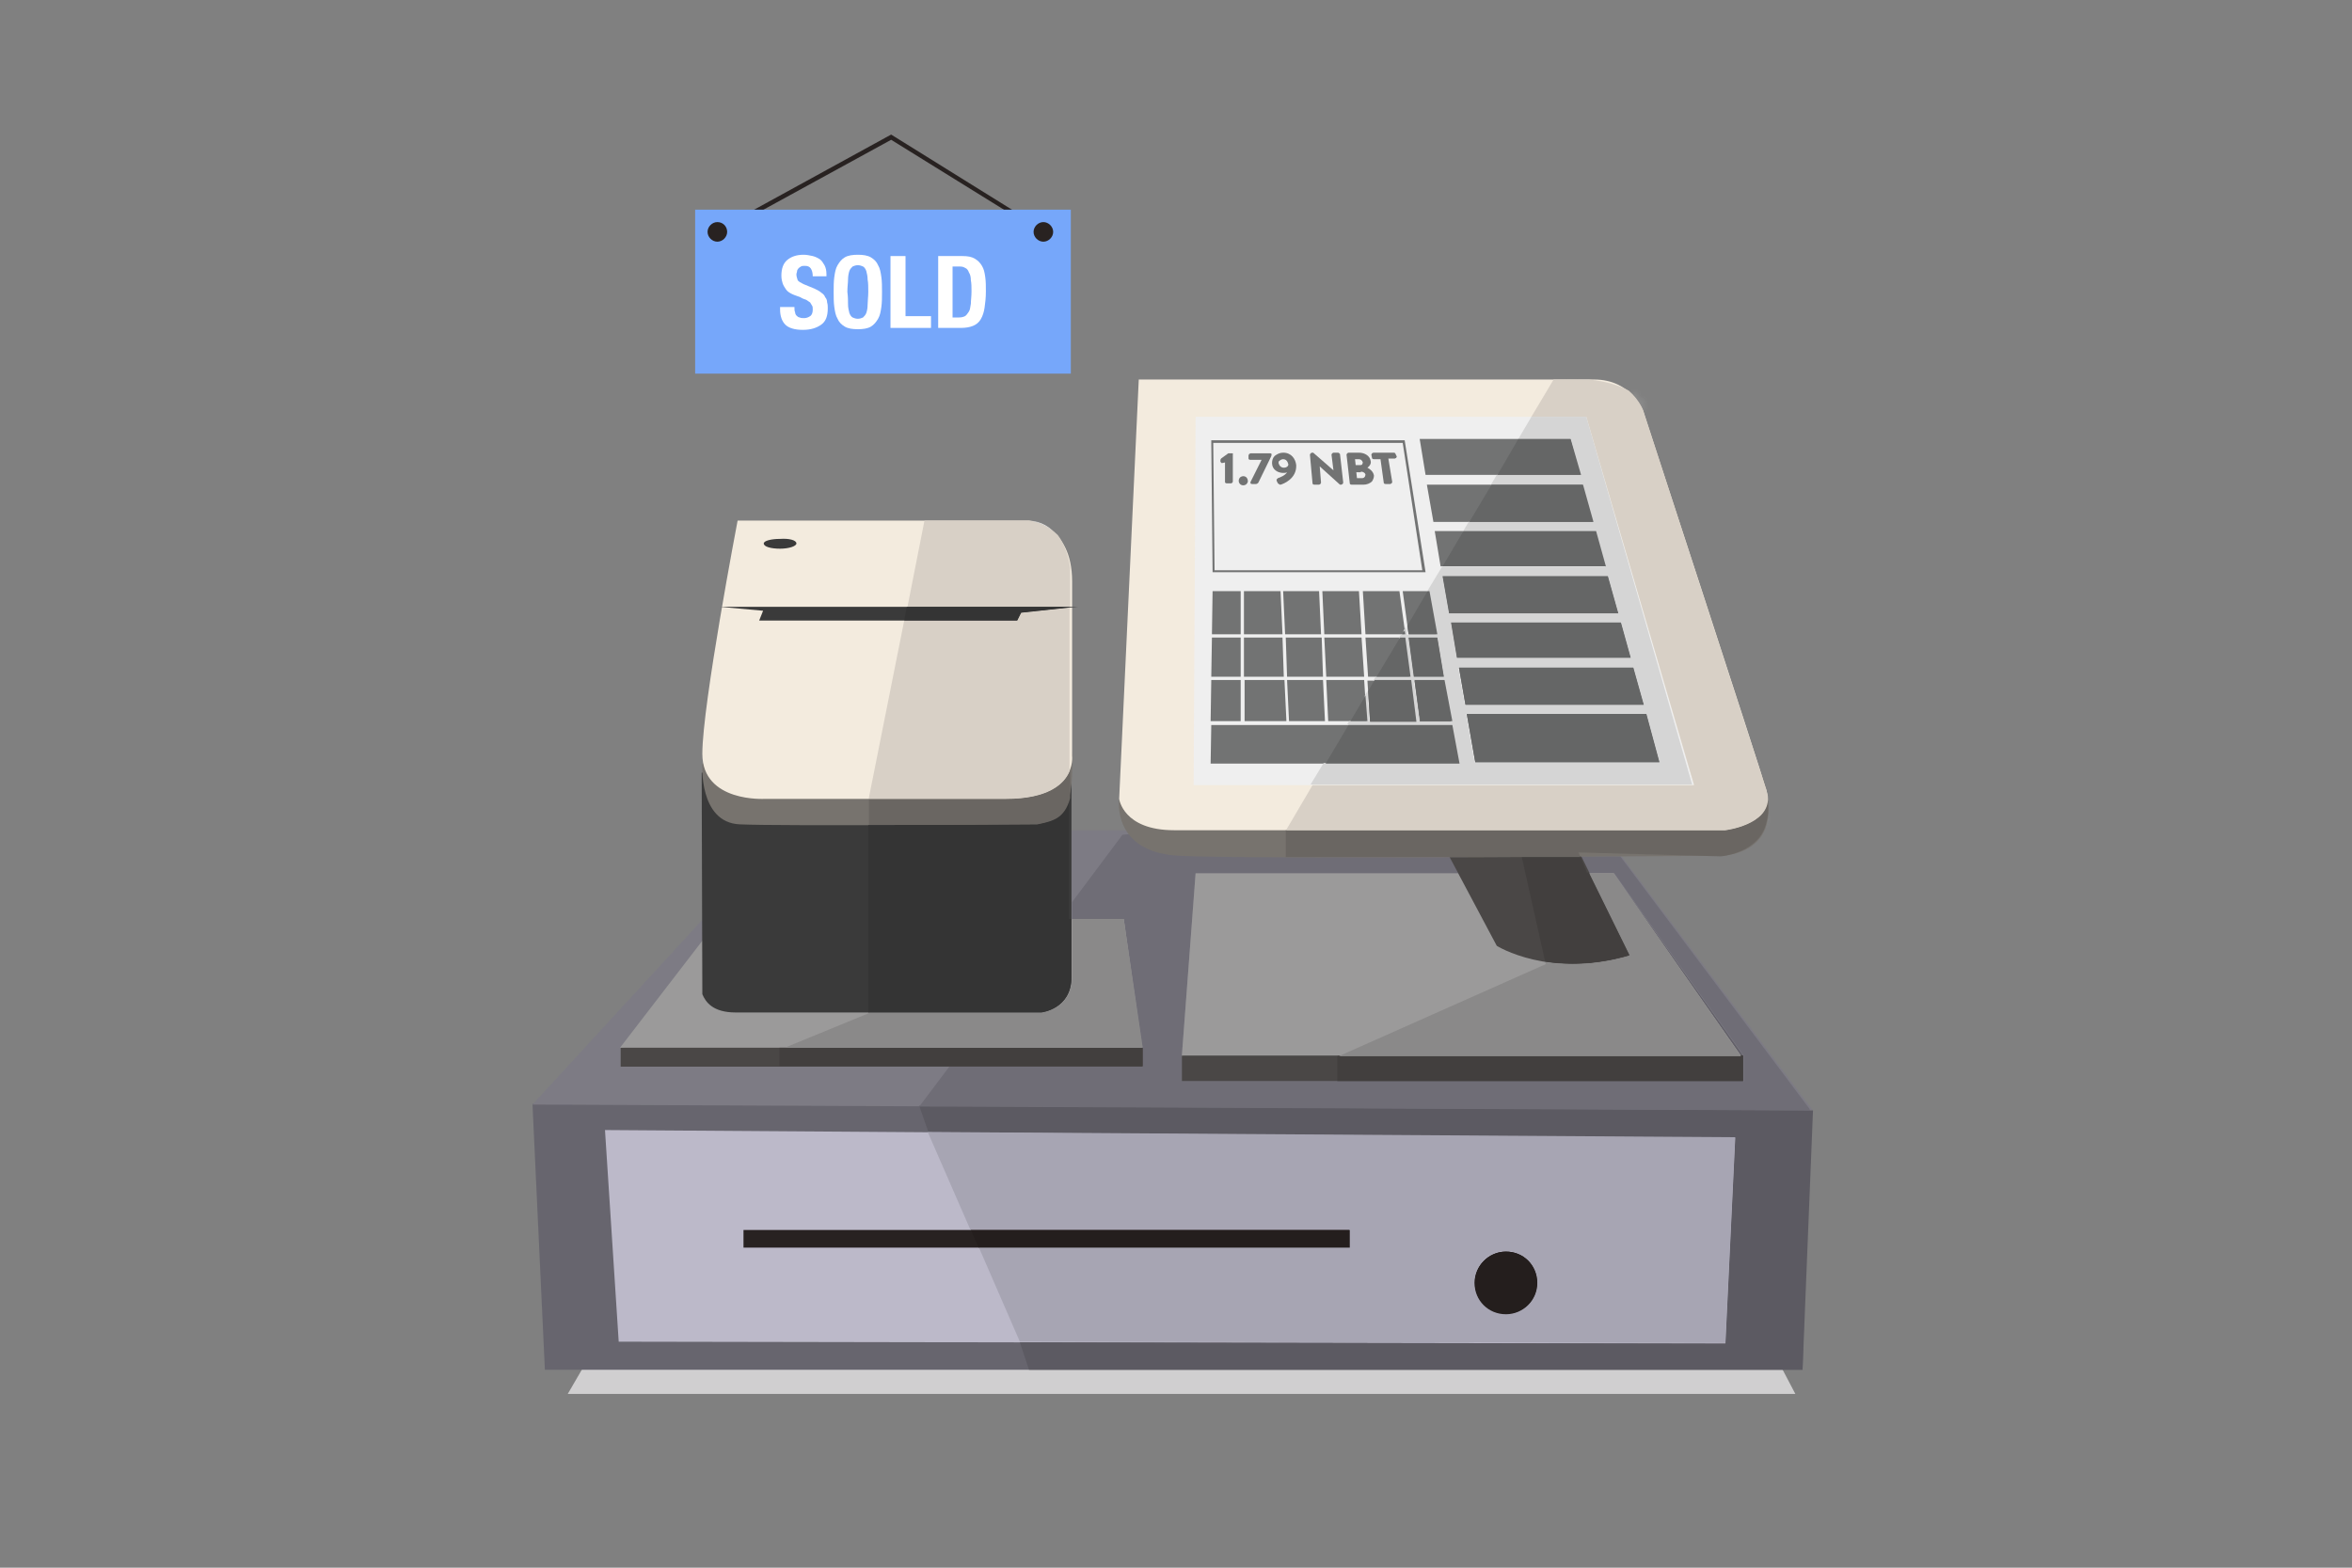 <?xml version="1.0" encoding="utf-8"?>
<!-- Generator: Adobe Illustrator 17.1.0, SVG Export Plug-In . SVG Version: 6.00 Build 0)  -->
<!DOCTYPE svg PUBLIC "-//W3C//DTD SVG 1.1//EN" "http://www.w3.org/Graphics/SVG/1.1/DTD/svg11.dtd">
<svg version="1.1" id="Layer_1" xmlns:sketch="http://www.bohemiancoding.com/sketch/ns"
	 xmlns="http://www.w3.org/2000/svg" xmlns:xlink="http://www.w3.org/1999/xlink" x="0px" y="0px" viewBox="0 0 360 240"
	 enable-background="new 0 0 360 240" xml:space="preserve">
<rect x="0" y="0" width="360" height="240" fill="#808080" stroke="none"/>
<title>Portrait</title>
<desc>Created with Sketch.</desc>
<g id="Page-1" sketch:type="MSPage">
	<g id="Portrait" transform="translate(-45, -33)" sketch:type="MSArtboardGroup">
		<g id="sell" transform="translate(127, 53)" sketch:type="MSLayerGroup">
			<path id="Fill-1" sketch:type="MSShapeGroup" fill="#D0CFD0" d="M7.4,189.1l-2.5,4.3h187.9l-2.1-4l-113.8-0.3h-0.7H7.8"/>
			<path id="Fill-2" sketch:type="MSShapeGroup" fill="#67656E" d="M-0.5,149l1.9,40.7h192.5l1.1-39.9L-0.5,149"/>
			<path id="Fill-3" sketch:type="MSShapeGroup" fill="#BCB9C9" d="M10.6,153l173,1.2l-1.5,31.5l-169.4-0.3L10.6,153"/>
			<path id="Fill-4" sketch:type="MSShapeGroup" fill="#282221" d="M31.8,168.3h92.8v2.7H31.8V168.3z"/>
			<path id="Fill-5" sketch:type="MSShapeGroup" fill="#282221" d="M153.3,176.4c0,2.7-2.1,4.8-4.8,4.8c-2.6,0-4.8-2.1-4.8-4.8
				c0-2.6,2.1-4.8,4.8-4.8C151.2,171.6,153.3,173.7,153.3,176.4"/>
			<path id="Fill-6" sketch:type="MSShapeGroup" fill="#7D7B84" d="M-0.5,149.1l38.6-42h125.1l32.3,42.9L-0.5,149.1"/>
			<path id="Fill-7" sketch:type="MSShapeGroup" fill="#E3E3E3" d="M190.6,191.3L190.6,191.3l3.5,0L190.6,191.3"/>
			<path id="Fill-8_4_" sketch:type="MSShapeGroup" fill="#B9B8B9" d="M76.3,190.4"/>
			<path id="Fill-8_3_" sketch:type="MSShapeGroup" fill="#B9B8B9" d="M190.6,191.3L190.6,191.3"/>
			<path id="Fill-8_1_" sketch:type="MSShapeGroup" fill="#B9B8B9" d="M76.3,190.4L76.3,190.4"/>
			<path id="Fill-9" sketch:type="MSShapeGroup" fill="#5C5A62" d="M58.7,149.3L58.7,149.3l1.4,4l123.5,0.9l-1.5,31.5l-108-0.2
				l1.4,4.2h114.9h3.5l1.6-39.7L58.7,149.3"/>
			<path id="Fill-10" sketch:type="MSShapeGroup" fill="#A7A5B3" d="M148.5,181.1c-2.6,0-4.8-2.1-4.8-4.8c0-2.6,2.1-4.8,4.8-4.8
				c2.6,0,4.8,2.2,4.8,4.8C153.3,179,151.2,181.1,148.5,181.1 M60,153.3l6.5,14.9h58v2.7H67.8l6.3,14.5l108,0.2l1.5-31.5L60,153.3"
				/>
			<path id="Fill-11" sketch:type="MSShapeGroup" fill="#241E1D" d="M124.6,168.3h-58l1.2,2.7h56.8V168.3"/>
			<path id="Fill-12" sketch:type="MSShapeGroup" fill="#241E1D" d="M148.5,171.6c-2.6,0-4.8,2.2-4.8,4.8c0,2.7,2.1,4.8,4.8,4.8
				c2.6,0,4.8-2.1,4.8-4.8C153.3,173.7,151.2,171.6,148.5,171.6"/>
			<path id="Fill-13" sketch:type="MSShapeGroup" fill="#6F6D76" d="M89.8,107.8l-7.7,10.3v2.6H90l2.9,19.7v2.9H63.3l-4.6,6.1
				L195,150l0-0.2L166,111.1c-1.9,0-3.9,0-6,0l1.3,2.6h3.8l19.8,27.9v4h-62.1v-0.1H98.9v-3.9l2.1-27.9h40.2l-1.3-2.5
				c-5.3,0-10.5,0-15.5,0c-12.3,0-22.7-0.1-26.1-0.3c-3.9-0.2-6.2-1.6-7.4-3.2L89.8,107.8"/>
			<path id="Fill-14" sketch:type="MSShapeGroup" fill="#4A4746" d="M13,140.4v2.9h79.9v-2.9l-8.1-2.1c0,0-23.5-2.7-24.8-2.5
				c-1.3,0.2-17.4,0.2-19.3,0.7c-1.9,0.6-13.2,0.5-14.1,0.9C25.7,137.8,13,140.4,13,140.4"/>
			<path id="Fill-15" sketch:type="MSShapeGroup" fill="#9B9A9A" d="M27.9,120.9l-15,19.5h79.9L90,120.7L27.9,120.9"/>
			<path id="Fill-16" sketch:type="MSShapeGroup" fill="#3A3A3A" d="M30.6,135h46.8c0,0,4.6-0.5,4.6-5.4V97.5l-34.9-3.7l-21.7,4.5
				l0.1,33.9C26,133.4,27.1,135,30.6,135"/>
			<path id="Fill-17" sketch:type="MSShapeGroup" fill="#4A4746" d="M98.9,141.6v3.9h85.9v-3.9l-24.8-6.9L98.9,141.6"/>
			<path id="Fill-18" sketch:type="MSShapeGroup" fill="#9B9A9A" d="M101,113.7h64l19.5,27.9H98.9L101,113.7"/>
			<path id="Fill-19" sketch:type="MSShapeGroup" fill="#4A4746" d="M139.6,110.7l7.5,14.1c0,0,8.1,5.1,20.4,1.5l-7.8-15.9
				L139.6,110.7"/>
			<path id="Fill-20" sketch:type="MSShapeGroup" fill="#77736E" d="M89.3,102.3c0,0-1.2,8.1,9,8.7c10.2,0.6,83.2,0,83.2,0
				s9,0,6.9-9.9c-2.1-9.9-8.1,1.5-8.1,1.5l-14.7,0.9l-68.8-0.3L89.3,102.3"/>
			<path id="Fill-21" sketch:type="MSShapeGroup" fill="#F3EBDE" d="M92.3,38.1l-3,64.2c0,0,0.6,4.8,8.4,4.8h84.4c0,0,7.8-0.9,6.3-6
				c-1.5-5.1-18.9-58.2-18.9-58.2s-1.8-4.8-7.5-4.8H92.3"/>
			<path id="Fill-22" sketch:type="MSShapeGroup" fill="#EFEFEF" d="M160.8,43.8H101l-0.3,56.4h76.6L160.8,43.8"/>
			<path id="Fill-23" sketch:type="MSShapeGroup" fill="#77736E" d="M25.5,96.9c0,0-0.6,9,5.7,9.3c6.3,0.3,45.5,0,45.5,0
				c3.3-0.8,5.7-1.1,5.4-10.5C81.8,87.6,68,94.2,68,94.2L25.5,96.9"/>
			<path id="Fill-24" sketch:type="MSShapeGroup" fill="#F3EBDE" d="M30.9,59.7h44.6c0,0,6.6,0.6,6.6,9.3v26.7c0,0,0.9,6.6-10.2,6.6
				H35.1c0,0-9.6,0.6-9.6-6.9C25.5,87.9,30.9,59.7,30.9,59.7"/>
			<path id="Fill-25" sketch:type="MSShapeGroup" fill="#3A3A3A" d="M28.2,72.9H83l-8.7,0.9L73.7,75H34.2l0.6-1.5L28.2,72.9"/>
			<path id="Fill-26" sketch:type="MSShapeGroup" fill="#3A3A3A" d="M39.9,63.2c0,0.4-1.1,0.8-2.5,0.8c-1.4,0-2.5-0.3-2.5-0.8
				c0-0.4,1.1-0.7,2.5-0.7C38.8,62.4,39.9,62.7,39.9,63.2"/>
			<path id="Fill-27" sketch:type="MSShapeGroup" fill="#727373" d="M167.6,80.7l-1.5-5.4h-26l0.9,5.4H167.6"/>
			<path id="Fill-28" sketch:type="MSShapeGroup" fill="#727373" d="M164.1,68.2h-25.3l1,5.7h25.9L164.1,68.2"/>
			<path id="Fill-29" sketch:type="MSShapeGroup" fill="#727373" d="M137.4,59.9h24.4l-1.6-5.7h-23.8L137.4,59.9"/>
			<path id="Fill-30" sketch:type="MSShapeGroup" fill="#727373" d="M163.7,66.7l-1.5-5.4h-24.6l0.9,5.4H163.7"/>
			<path id="Fill-31" sketch:type="MSShapeGroup" fill="#727373" d="M168,82.2h-26.7l1,5.7h27.3L168,82.2"/>
			<path id="Fill-32" sketch:type="MSShapeGroup" fill="#727373" d="M170,89.3h-27.5l1.3,7.4H172L170,89.3"/>
			<path id="Fill-33" sketch:type="MSShapeGroup" fill="#727373" d="M159.9,52.7l-1.5-5.5h-23.1l0.9,5.5H159.9"/>
			<path id="Fill-34" sketch:type="MSShapeGroup" fill="#727373" d="M103.6,47.6v0.2h29.1l3,19.5l-31.8,0l-0.2-19.7L103.6,47.6v0.2
				V47.6l-0.2,0l0.2,20l32.6,0L133,47.4h-29.6l0,0.2L103.6,47.6"/>
			<path id="Fill-35" sketch:type="MSShapeGroup" fill="#727373" d="M114.3,77.6h-5.9v6h6.1L114.3,77.6"/>
			<path id="Fill-36" sketch:type="MSShapeGroup" fill="#727373" d="M133.1,77.1l-0.9-6.6h-5.6l0.4,6.6H133.1"/>
			<path id="Fill-37" sketch:type="MSShapeGroup" fill="#727373" d="M120.2,77.1l-0.3-6.6h-5.5l0.3,6.6H120.2"/>
			<path id="Fill-38" sketch:type="MSShapeGroup" fill="#727373" d="M114,70.5h-5.6v6.6h5.9L114,70.5"/>
			<path id="Fill-39" sketch:type="MSShapeGroup" fill="#727373" d="M126.4,77.1l-0.4-6.6h-5.6l0.3,6.6H126.4"/>
			<path id="Fill-40" sketch:type="MSShapeGroup" fill="#727373" d="M135.3,90.5h4.9l-1.1-6.3h-4.6L135.3,90.5"/>
			<path id="Fill-41" sketch:type="MSShapeGroup" fill="#727373" d="M134.4,83.6h4.6l-1-6h-4.4L134.4,83.6"/>
			<path id="Fill-42" sketch:type="MSShapeGroup" fill="#727373" d="M133.9,83.6l-0.8-6H127l0.4,6H133.9"/>
			<path id="Fill-43" sketch:type="MSShapeGroup" fill="#727373" d="M121,83.6h5.8l-0.4-6h-5.7L121,83.6"/>
			<path id="Fill-44" sketch:type="MSShapeGroup" fill="#727373" d="M115,83.6h5.5l-0.2-6h-5.5L115,83.6"/>
			<path id="Fill-45" sketch:type="MSShapeGroup" fill="#727373" d="M107.9,70.5h-4.3l-0.1,6.6h4.4V70.5"/>
			<path id="Fill-46" sketch:type="MSShapeGroup" fill="#727373" d="M134.8,90.5l-0.9-6.3h-6.6l0.4,6.3H134.8"/>
			<path id="Fill-47" sketch:type="MSShapeGroup" fill="#727373" d="M137.9,77.1l-1.1-6.6h-4.1l0.9,6.6H137.9"/>
			<path id="Fill-48" sketch:type="MSShapeGroup" fill="#727373" d="M140.3,91h-36.9l-0.1,5.9h38L140.3,91"/>
			<path id="Fill-49" sketch:type="MSShapeGroup" fill="#727373" d="M107.9,77.6h-4.4l-0.1,6h4.5V77.6"/>
			<path id="Fill-50" sketch:type="MSShapeGroup" fill="#727373" d="M107.9,84.1h-4.5l-0.1,6.3h4.6V84.1"/>
			<path id="Fill-51" sketch:type="MSShapeGroup" fill="#727373" d="M121,84.1l0.3,6.3h5.9l-0.4-6.3H121"/>
			<path id="Fill-52" sketch:type="MSShapeGroup" fill="#727373" d="M114.6,84.1h-6.1v6.3h6.4L114.6,84.1"/>
			<path id="Fill-53" sketch:type="MSShapeGroup" fill="#727373" d="M115,84.1l0.3,6.3h5.5l-0.3-6.3H115"/>
			<g id="Group-56" transform="translate(155.779, 37.925)">
				<g id="Clip-55">
				</g>
				<defs>
					<filter id="Adobe_OpacityMaskFilter" filterUnits="userSpaceOnUse" x="0" y="0.1" width="33.2" height="68.7">
						<feColorMatrix  type="matrix" values="1 0 0 0 0  0 1 0 0 0  0 0 1 0 0  0 0 0 1 0"/>
					</filter>
				</defs>
				<mask maskUnits="userSpaceOnUse" x="0" y="0.1" width="33.2" height="68.7" id="mask-2">
					<g filter="url(#Adobe_OpacityMaskFilter)">
						<path id="path-1" fill="#FFFFFF" d="M32.7,63.7c0,0.2,0,0.3,0.1,0.5c0.3,1.9,0.1,3.4-0.3,4.5C33,67.5,33.1,65.8,32.7,63.7
							L32.7,63.7z M11.5,2c1.6,1.4,2.2,3,2.2,3S13.6,3.4,11.5,2L11.5,2z M2.8,0.1C2,0.1,1,0.1,0,0.2h5.4C4.6,0.1,3.8,0.1,2.8,0.1
							L2.8,0.1z"/>
					</g>
				</mask>
				<path id="Fill-54" sketch:type="MSShapeGroup" mask="url(#mask-2)" fill="#E3E3E3" d="M0,0.1h33.2v68.7H0V0.1z"/>
			</g>
			<path id="Fill-57" sketch:type="MSShapeGroup" fill="#636169" d="M165,113.7h-3.8H165l19.4,27.8l0.4,0.1v3.9h-62.1v0.1h62.1v-4
				L165,113.7"/>
			<path id="Fill-58" sketch:type="MSShapeGroup" fill="#423F3E" d="M184.4,141.5l0.1,0.1h-61.6l-0.2,0.1v3.8h62.1v-3.9L184.4,141.5
				"/>
			<path id="Fill-59" sketch:type="MSShapeGroup" fill="#8A8989" d="M165,113.7h-3.8l6.2,12.6c-3.2,0.9-6.1,1.3-8.7,1.3
				c-1.5,0-3-0.1-4.2-0.3l0.1,0.3l-31.7,14.1h61.6l-0.1-0.1L165,113.7"/>
			<path id="Fill-60" sketch:type="MSShapeGroup" fill="#423F3E" d="M159.9,111.1c-2.9,0-5.9,0-9,0l3.6,16.1
				c1.3,0.2,2.7,0.3,4.2,0.3c2.6,0,5.5-0.3,8.7-1.3l-6.2-12.6h-0.3L159.9,111.1"/>
			<path id="Fill-61" sketch:type="MSShapeGroup" fill="#6A6662" d="M188.5,102.1c0.2,4.2-6.5,5-6.5,5h-67.2v4.1h36.1l0,0
				c3.1,0,6.1,0,9,0l-0.3-0.7l21.8,0.6c0,0,5.1-0.4,6.7-4.3C188.6,105.5,188.8,104,188.5,102.1"/>
			<path id="Fill-62" sketch:type="MSShapeGroup" fill="#D8D0C6" d="M161.2,38.1h-5.4l-3.4,5.7h8.4l16.5,56.4h-58.4l-4,6.8v0.1h67.2
				c0,0,6.7-0.8,6.5-5c0-0.2,0-0.3-0.1-0.5c0-0.2-0.1-0.4-0.1-0.6l-18.9-58.2c0,0-0.6-1.6-2.2-3C166,39.1,164.1,38.4,161.2,38.1"/>
			<path id="Fill-63" sketch:type="MSShapeGroup" fill="#D5D5D5" d="M143.7,96.7l-1.3-7.4H170l2,7.4H143.7 M135.3,90.5l-0.9-6.3h4.6
				l1.1,6.3H135.3 M142.2,87.9l-1-5.7H168l1.6,5.7H142.2 M134.4,83.6l-0.8-6h4.4l1,6H134.4 M141,80.7l-0.9-5.4h26l1.5,5.4H141
				 M139.8,73.9l-1-5.7h25.3l1.6,5.7H139.8 M160.8,43.8h-8.4l-2,3.4h8l1.5,5.5h-12.8l-0.9,1.5h14l1.6,5.7h-19l-0.9,1.5h20.3l1.5,5.4
				h-25l-2.3,3.8h0.3l1.1,6.6h-4.4l-0.2-1.3l-0.4,0.7l0.1,0.6h-0.5l-0.3,0.5h0.8l0.8,6h-5.2l-0.3,0.5h5.6l0.9,6.3h-7.1l-0.3-4.7
				l-0.4,0.7l0.2,3.9h-2.6l-0.3,0.5h15.9l1,5.9h-20.5l-2,3.3h58.4L160.8,43.8"/>
			<path id="Fill-64" sketch:type="MSShapeGroup" fill="#656666" d="M166.1,75.3h-26l0.9,5.4h26.6L166.1,75.3"/>
			<path id="Fill-65" sketch:type="MSShapeGroup" fill="#656666" d="M164.1,68.2h-25.3l1,5.7h25.9L164.1,68.2"/>
			<path id="Fill-66" sketch:type="MSShapeGroup" fill="#656666" d="M160.3,54.2h-14l-3.4,5.7h19L160.3,54.2"/>
			<path id="Fill-67" sketch:type="MSShapeGroup" fill="#656666" d="M162.3,61.3H142l-3.2,5.4h25L162.3,61.3"/>
			<path id="Fill-68" sketch:type="MSShapeGroup" fill="#656666" d="M168,82.2h-26.7l1,5.7h27.3L168,82.2"/>
			<path id="Fill-69" sketch:type="MSShapeGroup" fill="#656666" d="M170,89.3h-27.5l1.3,7.4H172L170,89.3"/>
			<path id="Fill-70" sketch:type="MSShapeGroup" fill="#656666" d="M158.4,47.2h-8l-3.2,5.5h12.8L158.4,47.2"/>
			<path id="Fill-71" sketch:type="MSShapeGroup" fill="#656666" d="M133,76.5l-0.4,0.6h0.5L133,76.5"/>
			<path id="Fill-72" sketch:type="MSShapeGroup" fill="#656666" d="M139.1,84.1h-4.6l0.9,6.3h4.9L139.1,84.1"/>
			<path id="Fill-73" sketch:type="MSShapeGroup" fill="#656666" d="M138,77.6h-4.4l0.8,6h4.6L138,77.6"/>
			<path id="Fill-74" sketch:type="MSShapeGroup" fill="#656666" d="M133.1,77.6h-0.8l-3.6,6h5.2L133.1,77.6"/>
			<path id="Fill-75" sketch:type="MSShapeGroup" fill="#656666" d="M134,84.1h-5.6l-1,1.7l0.3,4.7h7.1L134,84.1"/>
			<path id="Fill-76" sketch:type="MSShapeGroup" fill="#656666" d="M136.8,70.5h-0.3l-3.1,5.3l0.2,1.3h4.4L136.8,70.5"/>
			<path id="Fill-77" sketch:type="MSShapeGroup" fill="#656666" d="M140.3,91h-15.9l-3.5,5.9h20.5L140.3,91"/>
			<path id="Fill-78" sketch:type="MSShapeGroup" fill="#656666" d="M127,86.5l-2.3,3.9h2.6L127,86.5"/>
			<path id="Fill-79" sketch:type="MSShapeGroup" fill="#E3E3E3" d="M59.5,59.6L59.5,59.6l16,0.1c0,0,2.3,0.2,4.2,2.2
				c-0.9-1.2-2.3-2.1-4.2-2.2L59.5,59.6"/>
			<path id="Fill-80" sketch:type="MSShapeGroup" fill="#636169" d="M90,120.7h-7.9v0L90,120.7l2.9,19.7v2.8v-2.8L90,120.7"/>
			<path id="Fill-81" sketch:type="MSShapeGroup" fill="#423F3E" d="M92.9,140.4H38.1h-0.8v2.8h55.6V140.4"/>
			<path id="Fill-82" sketch:type="MSShapeGroup" fill="#8A8989" d="M90,120.7l-7.9,0v8.9c0,4.9-4.6,5.4-4.6,5.4H51v0.1l-12.9,5.3
				h54.8L90,120.7"/>
			<path id="Fill-83" sketch:type="MSShapeGroup" fill="#343434" d="M81.7,102.2c-0.8,3.2-2.7,3.5-5,4c0,0-13.4,0.1-25.8,0.1V135
				h26.5c0,0,4.6-0.5,4.6-5.4v-8.9h-0.4V102.2"/>
			<path id="Fill-84" sketch:type="MSShapeGroup" fill="#6A6662" d="M81.7,98.1c-0.8,1.9-3.2,4.2-9.7,4.2H51v4
				c12.4,0,25.8-0.1,25.8-0.1c2.3-0.5,4.1-0.8,5-4V98.1"/>
			<path id="Fill-85" sketch:type="MSShapeGroup" fill="#D8D0C6" d="M81.7,73l-7.4,0.8L73.7,75H56.4L51,102.1v0.2h21
				c6.5,0,8.9-2.3,9.7-4.2V73 M75.5,59.7h-16l-2.6,13.2h24.9v-6c0,0-0.3-2.9-1.9-5C77.8,59.9,75.5,59.7,75.5,59.7"/>
			<path id="Fill-86" sketch:type="MSShapeGroup" fill="#343434" d="M81.7,72.9H56.8L56.4,75h17.3l0.6-1.2l7.4-0.8V72.9"/>
			<path id="Fill-87" sketch:type="MSShapeGroup" fill="#282221" d="M27.9,15.5l0.2,0.3L54.4,1.4l22.1,13.7H27.9V15.5l0.2,0.3
				L27.9,15.5v0.4H79L54.4,0.6L26.5,15.9h1.4V15.5"/>
			<path id="Fill-88" sketch:type="MSShapeGroup" fill="#76A7FA" d="M24.4,12.1h57.5v25.1H24.4V12.1z"/>
			<path id="Fill-89" sketch:type="MSShapeGroup" fill="#282221" d="M29.3,15.5c0,0.8-0.7,1.5-1.5,1.5c-0.8,0-1.5-0.7-1.5-1.5
				c0-0.8,0.7-1.5,1.5-1.5C28.7,14,29.3,14.7,29.3,15.5"/>
			<path id="Fill-90" sketch:type="MSShapeGroup" fill="#282221" d="M79.2,15.5c0,0.8-0.7,1.5-1.5,1.5s-1.5-0.7-1.5-1.5
				c0-0.8,0.7-1.5,1.5-1.5S79.2,14.7,79.2,15.5"/>
			<path id="Fill-91" sketch:type="MSShapeGroup" fill="#FFFFFF" d="M39.6,27.1c0,0.3,0,0.5,0.1,0.7c0,0.2,0.1,0.4,0.2,0.5
				c0.1,0.1,0.3,0.3,0.5,0.3c0.2,0.1,0.4,0.1,0.7,0.1c0.3,0,0.6-0.1,0.9-0.3c0.3-0.2,0.4-0.6,0.4-1c0-0.2,0-0.5-0.1-0.6
				c-0.1-0.2-0.2-0.3-0.3-0.5c-0.2-0.1-0.4-0.3-0.6-0.4c-0.3-0.1-0.6-0.2-0.9-0.4c-0.5-0.2-0.9-0.3-1.3-0.5
				c-0.4-0.2-0.7-0.4-0.9-0.7c-0.2-0.3-0.4-0.6-0.5-0.9c-0.1-0.3-0.2-0.7-0.2-1.2c0-1.1,0.3-1.9,0.9-2.4c0.6-0.5,1.4-0.8,2.5-0.8
				c0.5,0,0.9,0.1,1.4,0.2c0.4,0.1,0.8,0.3,1.1,0.5c0.3,0.2,0.5,0.6,0.7,0.9c0.2,0.4,0.3,0.8,0.3,1.4v0.3h-2.1
				c0-0.5-0.1-0.9-0.3-1.2c-0.2-0.3-0.5-0.4-0.9-0.4c-0.2,0-0.5,0-0.6,0.1c-0.2,0.1-0.3,0.2-0.4,0.3c-0.1,0.1-0.2,0.3-0.2,0.4
				c0,0.2-0.1,0.3-0.1,0.5c0,0.3,0.1,0.6,0.2,0.9c0.1,0.2,0.5,0.4,0.9,0.6l1.7,0.7c0.4,0.2,0.8,0.4,1,0.6c0.3,0.2,0.5,0.4,0.6,0.7
				c0.2,0.2,0.3,0.5,0.3,0.8c0.1,0.3,0.1,0.6,0.1,0.9c0,1.2-0.3,2-1,2.5c-0.7,0.5-1.6,0.8-2.8,0.8c-1.3,0-2.2-0.3-2.7-0.8
				c-0.5-0.5-0.8-1.3-0.8-2.3v-0.4h2.2V27.1"/>
			<path id="Fill-92" sketch:type="MSShapeGroup" fill="#FFFFFF" d="M45.7,22.4c0.1-0.7,0.2-1.3,0.5-1.8c0.3-0.5,0.6-0.9,1.1-1.2
				c0.5-0.3,1.2-0.4,2-0.4s1.5,0.1,2,0.4c0.5,0.3,0.9,0.7,1.1,1.2c0.3,0.5,0.4,1.1,0.5,1.8c0.1,0.7,0.1,1.5,0.1,2.3
				c0,0.8,0,1.6-0.1,2.3c-0.1,0.7-0.2,1.3-0.5,1.8c-0.3,0.5-0.6,0.9-1.1,1.2c-0.5,0.3-1.2,0.4-2,0.4s-1.5-0.1-2-0.4
				c-0.5-0.3-0.9-0.7-1.1-1.2c-0.3-0.5-0.4-1.1-0.5-1.8c-0.1-0.7-0.1-1.5-0.1-2.3C45.6,23.9,45.6,23.1,45.7,22.4L45.7,22.4z
				 M47.8,26.6c0,0.5,0.1,0.9,0.2,1.3c0.1,0.3,0.3,0.6,0.5,0.7c0.2,0.1,0.5,0.2,0.8,0.2s0.6-0.1,0.8-0.2c0.2-0.2,0.4-0.4,0.5-0.7
				c0.1-0.3,0.2-0.7,0.2-1.3c0-0.5,0.1-1.2,0.1-1.9c0-0.7,0-1.4-0.1-1.9c0-0.5-0.1-0.9-0.2-1.3c-0.1-0.3-0.3-0.6-0.5-0.7
				c-0.2-0.1-0.5-0.2-0.8-0.2s-0.6,0.1-0.8,0.2c-0.2,0.2-0.4,0.4-0.5,0.7c-0.1,0.3-0.2,0.8-0.2,1.3c0,0.5-0.1,1.1-0.1,1.9
				C47.8,25.4,47.8,26.1,47.8,26.6L47.8,26.6z"/>
			<path id="Fill-93" sketch:type="MSShapeGroup" fill="#FFFFFF" d="M54.4,19.2h2.2v9.2h3.9v1.8h-6.2V19.2"/>
			<path id="Fill-94" sketch:type="MSShapeGroup" fill="#FFFFFF" d="M65.3,19.2c0.8,0,1.4,0.1,1.9,0.4c0.5,0.3,0.8,0.6,1.1,1.1
				c0.3,0.5,0.4,1,0.5,1.7c0.1,0.7,0.1,1.4,0.1,2.2c0,1-0.1,1.8-0.2,2.5c-0.1,0.7-0.3,1.3-0.6,1.8c-0.3,0.5-0.7,0.8-1.2,1
				c-0.5,0.2-1.1,0.3-1.8,0.3h-3.5v-11H65.3L65.3,19.2z M64.8,28.6c0.4,0,0.7-0.1,0.9-0.2c0.2-0.1,0.4-0.4,0.6-0.7s0.2-0.7,0.3-1.2
				c0-0.5,0.1-1.1,0.1-1.9c0-0.6,0-1.2-0.1-1.7c0-0.5-0.1-0.9-0.3-1.2c-0.1-0.3-0.3-0.6-0.6-0.7c-0.3-0.2-0.6-0.2-1-0.2h-0.9v7.8
				H64.8L64.8,28.6z"/>
			<path id="Fill-95" sketch:type="MSShapeGroup" fill="#727373" d="M106.6,49.4H106l-1.1,0.8l-0.1,0.2l0,0.3l0.2,0.2l0.5-0.1l0,3
				c0,0.1,0.1,0.2,0.3,0.2h0.6c0.1,0,0.3-0.1,0.3-0.3l0-4.2C106.8,49.5,106.7,49.4,106.6,49.4"/>
			<path id="Fill-96" sketch:type="MSShapeGroup" fill="#727373" d="M108.3,52.9c-0.2,0-0.4,0.1-0.5,0.2c-0.1,0.1-0.2,0.3-0.2,0.5
				c0,0.4,0.3,0.7,0.7,0.7c0.2,0,0.4-0.1,0.5-0.2c0.1-0.1,0.2-0.3,0.2-0.4C109,53.2,108.7,52.9,108.3,52.9"/>
			<path id="Fill-97" sketch:type="MSShapeGroup" fill="#727373" d="M112.4,49.4h-3l-0.2,0.1l-0.1,0.2l0,0.5c0,0.1,0.1,0.2,0.3,0.2
				h1.7l-1.7,3.4l0,0l0,0.1c0,0.1,0,0.2,0.3,0.2h0.5c0.2,0,0.3-0.1,0.4-0.2l2-4.1l0,0l0-0.1C112.7,49.5,112.6,49.4,112.4,49.4"/>
			<path id="Fill-98" sketch:type="MSShapeGroup" fill="#727373" d="M114.4,49.3c-0.5,0-0.9,0.2-1.3,0.5c-0.3,0.3-0.4,0.7-0.4,1.1
				c0,1,0.9,1.5,1.7,1.5c0.2,0,0.4,0,0.6-0.1c-0.3,0.5-1.1,0.8-1.4,0.9l-0.2,0.2l0,0.2l0.2,0.4l0.3,0.2l0.1,0c0.4-0.1,2.5-0.9,2.4-3
				C116.3,50.3,115.7,49.3,114.4,49.3L114.4,49.3z M114.5,51.6c-0.4,0-0.7-0.3-0.8-0.7c0-0.2,0-0.3,0.2-0.4c0.1-0.1,0.3-0.2,0.5-0.2
				c0.5,0,0.7,0.4,0.8,0.8C115.2,51.3,115,51.6,114.5,51.6L114.5,51.6z"/>
			<path id="Fill-99" sketch:type="MSShapeGroup" fill="#727373" d="M122.8,49.3h-0.7l-0.2,0.1l-0.1,0.2l0.3,2.4l-3.1-2.7h-0.2
				l-0.2,0.1l-0.1,0.2l0.4,4.4c0,0.1,0.1,0.2,0.3,0.2h0.7l0.2-0.1l0.1-0.2l-0.2-2.5l3.1,2.8l0,0h0.2l0.2-0.1l0.1-0.2l-0.5-4.4
				C123,49.4,122.9,49.3,122.8,49.3"/>
			<path id="Fill-100" sketch:type="MSShapeGroup" fill="#727373" d="M127.3,51.6c0.3-0.2,0.6-0.6,0.5-1c-0.1-0.8-0.9-1.3-1.8-1.3
				h-1.6l-0.2,0.1l-0.1,0.2l0.5,4.4c0,0.1,0.1,0.2,0.3,0.2h1.8c0.5,0,1-0.2,1.3-0.5c0.2-0.3,0.3-0.6,0.3-0.9
				C128.2,52.2,127.7,51.8,127.3,51.6L127.3,51.6z M126.3,52.2c0.3,0,0.7,0.2,0.7,0.5l-0.1,0.3c-0.1,0.1-0.2,0.2-0.4,0.2h-0.8
				l-0.1-0.9H126.3L126.3,52.2z M126.2,51.2h-0.7l-0.1-0.9h0.6c0.3,0,0.5,0.2,0.6,0.5l-0.1,0.3C126.4,51.2,126.3,51.2,126.2,51.2
				L126.2,51.2z"/>
			<path id="Fill-101" sketch:type="MSShapeGroup" fill="#727373" d="M131.6,49.5c0-0.1-0.1-0.2-0.3-0.2h-3.1l-0.2,0.1l-0.1,0.2
				l0.1,0.5c0,0.1,0.1,0.2,0.3,0.2h1l0.5,3.6c0,0.1,0.1,0.2,0.3,0.2h0.7L131,54l0.1-0.2l-0.6-3.6h1l0.2-0.1l0.1-0.2l0,0L131.6,49.5"
				/>
			<path id="Fill-102" sketch:type="MSShapeGroup" fill="#727373" d="M131.7,50L131.7,50L131.7,50L131.7,50"/>
		</g>
	</g>
</g>
</svg>
